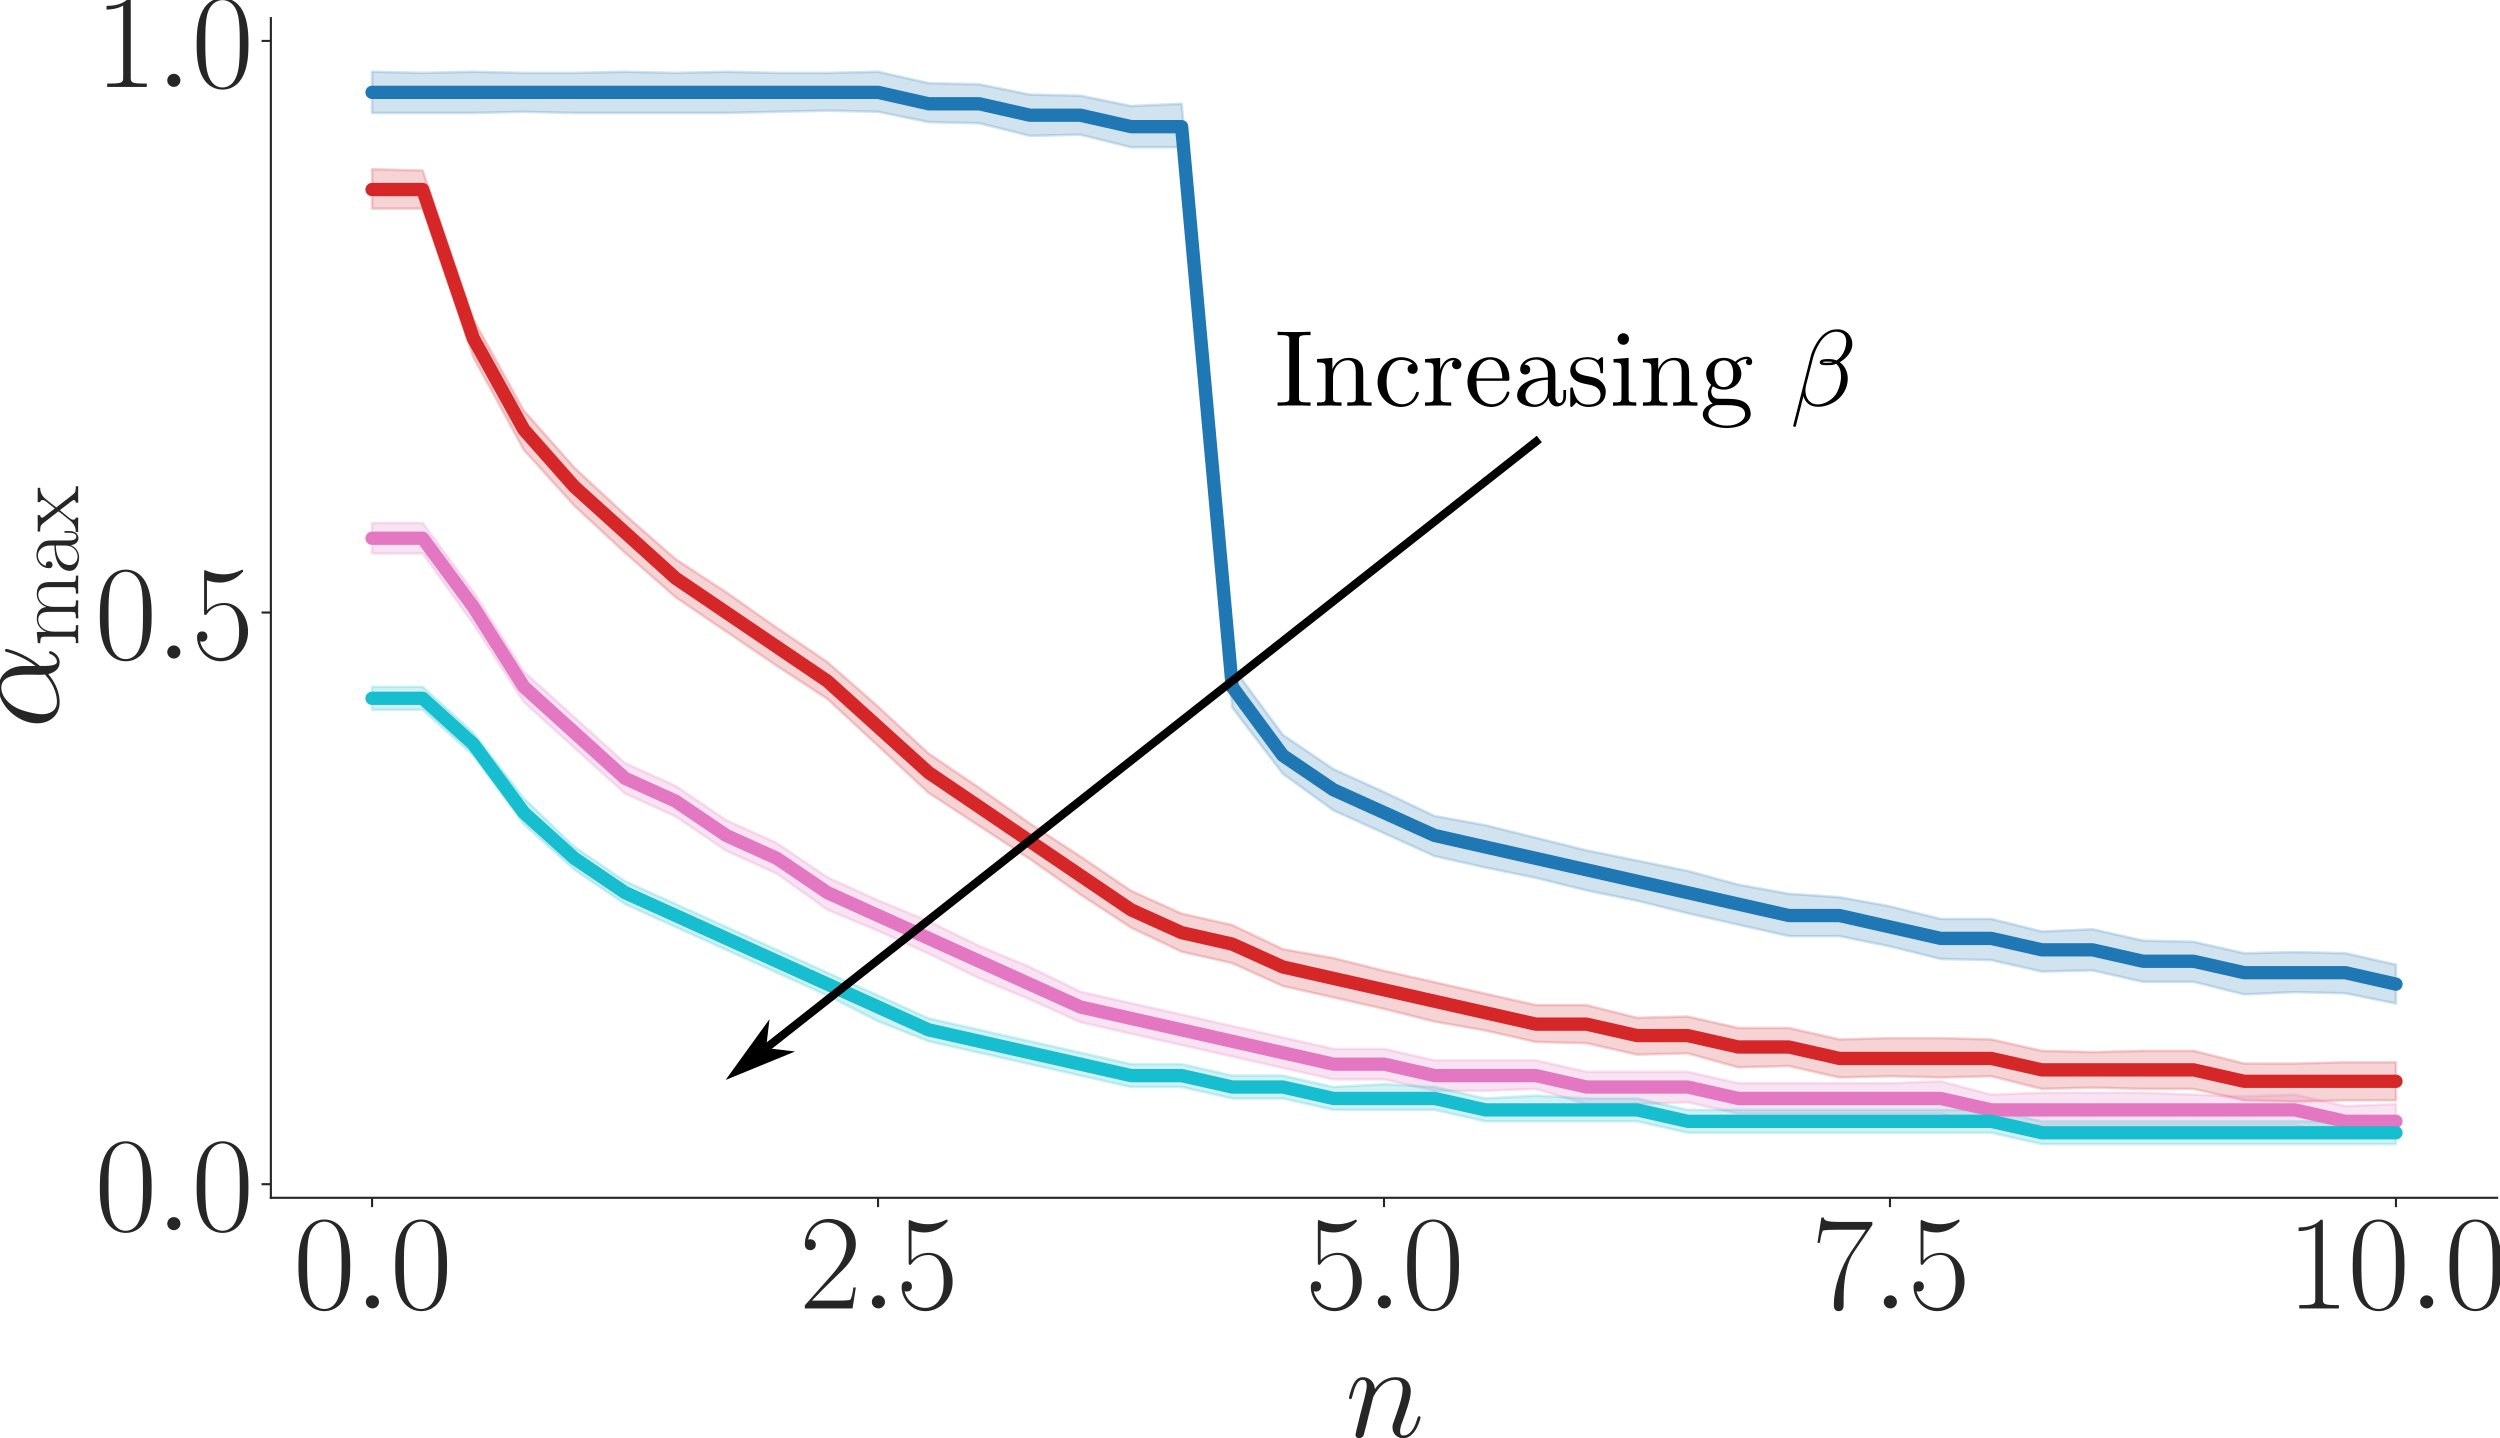 <?xml version="1.0" encoding="UTF-8" standalone="no"?>
<svg
   width="939.911pt"
   height="540.705pt"
   viewBox="0 0 939.911 540.705"
   version="1.1"
   id="svg79"
   sodipodi:docname="alphamax_range_sm.svg"
   inkscape:version="1.3.2 (091e20e, 2023-11-25)"
   xmlns:inkscape="http://www.inkscape.org/namespaces/inkscape"
   xmlns:sodipodi="http://sodipodi.sourceforge.net/DTD/sodipodi-0.dtd"
   xmlns:xlink="http://www.w3.org/1999/xlink"
   xmlns="http://www.w3.org/2000/svg"
   xmlns:svg="http://www.w3.org/2000/svg"
   xmlns:rdf="http://www.w3.org/1999/02/22-rdf-syntax-ns#"
   xmlns:cc="http://creativecommons.org/ns#"
   xmlns:dc="http://purl.org/dc/elements/1.1/">
  <sodipodi:namedview
     id="namedview79"
     pagecolor="#ffffff"
     bordercolor="#000000"
     borderopacity="0.25"
     inkscape:showpageshadow="2"
     inkscape:pageopacity="0.0"
     inkscape:pagecheckerboard="0"
     inkscape:deskcolor="#d1d1d1"
     inkscape:document-units="pt"
     inkscape:zoom="0.30729167"
     inkscape:cx="675.25424"
     inkscape:cy="301.01695"
     inkscape:window-width="1312"
     inkscape:window-height="652"
     inkscape:window-x="0"
     inkscape:window-y="25"
     inkscape:window-maximized="0"
     inkscape:current-layer="svg79" />
  <defs
     id="defs1">
    <style
       type="text/css"
       id="style1">*{stroke-linejoin: round; stroke-linecap: butt}</style>
    <marker
       style="overflow:visible"
       id="DartArrow"
       refX="0"
       refY="0"
       orient="auto-start-reverse"
       inkscape:stockid="Dart arrow"
       markerWidth="1"
       markerHeight="1"
       viewBox="0 0 1 1"
       inkscape:isstock="true"
       inkscape:collect="always"
       preserveAspectRatio="xMidYMid">
      <path
         style="fill:context-stroke;fill-rule:evenodd;stroke:none"
         d="M 0,0 5,-5 -12.5,0 5,5 Z"
         transform="scale(-0.5)"
         id="path6" />
    </marker>
  </defs>
  <g
     id="figure_1"
     transform="translate(-33.162,-62.307)">
    <g
       id="axes_1">
      <g
         id="patch_2">
        <path
           d="M 135,512.64 H 972 V 69.12 H 135 Z"
           style="fill:#ffffff"
           id="path2" />
      </g>
      <g
         id="matplotlib.axis_1">
        <g
           id="xtick_1">
          <g
             id="line2d_1">
            <defs
               id="defs2">
              <path
                 id="mc7eeea60b9"
                 d="M 0,0 V 3.5"
                 style="stroke:#262626;stroke-width:0.8" />
            </defs>
            <g
               id="g2">
              <use
                 xlink:href="#mc7eeea60b9"
                 x="173.045"
                 y="512.64"
                 style="fill:#262626;stroke:#262626;stroke-width:0.8"
                 id="use2" />
            </g>
          </g>
          <g
             id="text_1">
            <!-- $\mathdefault{0.0}$ -->
            <g
               style="fill:#262626"
               transform="matrix(0.5,0,0,-0.5,143.426,554.233)"
               id="g5">
              <defs
                 id="defs3">
                <path
                   id="CMR17-30"
                   d="m 2688,2025 c 0,391 -6,1055 -275,1566 -237,448 -615,607 -947,607 -308,0 -698,-140 -941,-601 C 269,3118 243,2524 243,2025 c 0,-364 7,-919 205,-1406 275,-658 768,-747 1018,-747 294,0 742,121 1004,728 192,442 218,959 218,1425 z M 1466,-26 c -410,0 -653,351 -743,838 -70,376 -70,926 -70,1284 0,492 0,901 83,1291 122,542 480,709 730,709 262,0 601,-173 723,-696 83,-364 89,-793 89,-1304 0,-416 0,-927 -76,-1304 C 2067,95 1690,-26 1466,-26 Z"
                   transform="scale(0.016)" />
                <path
                   id="CMMI12-3a"
                   d="M 1178,307 C 1178,492 1024,619 870,619 685,619 557,466 557,313 557,128 710,0 864,0 c 186,0 314,153 314,307 z"
                   transform="scale(0.016)" />
              </defs>
              <use
                 xlink:href="#CMR17-30"
                 transform="scale(0.996)"
                 id="use3" />
              <use
                 xlink:href="#CMMI12-3a"
                 transform="matrix(0.996,0,0,0.996,45.69,0)"
                 id="use4" />
              <use
                 xlink:href="#CMR17-30"
                 transform="matrix(0.996,0,0,0.996,72.788,0)"
                 id="use5" />
            </g>
          </g>
        </g>
        <g
           id="xtick_2">
          <g
             id="line2d_2">
            <g
               id="g6">
              <use
                 xlink:href="#mc7eeea60b9"
                 x="363.273"
                 y="512.64"
                 style="fill:#262626;stroke:#262626;stroke-width:0.8"
                 id="use6" />
            </g>
          </g>
          <g
             id="text_2">
            <!-- $\mathdefault{2.5}$ -->
            <g
               style="fill:#262626"
               transform="matrix(0.5,0,0,-0.5,333.653,554.233)"
               id="g9">
              <defs
                 id="defs6">
                <path
                   id="CMR17-32"
                   d="M 2669,989 H 2554 C 2490,536 2438,459 2413,420 2381,369 1920,369 1830,369 H 602 c 230,250 678,703 1222,1228 390,370 845,805 845,1438 0,755 -602,1189 -1274,1189 -704,0 -1133,-620 -1133,-1194 0,-250 186,-282 263,-282 64,0 256,39 256,262 0,197 -167,254 -256,254 -39,0 -77,-6 -103,-19 122,545 493,813 884,813 556,0 921,-441 921,-1023 0,-556 -326,-1035 -691,-1451 L 262,146 V 0 h 2253 z"
                   transform="scale(0.016)" />
                <path
                   id="CMR17-35"
                   d="m 730,3692 c 64,-26 326,-108 595,-108 595,0 921,327 1107,516 0,57 0,92 -38,92 -7,0 -20,0 -71,-29 -224,-105 -486,-190 -806,-190 -192,0 -480,26 -794,166 -70,32 -83,32 -89,32 -32,0 -39,-7 -39,-134 V 2203 c 0,-114 0,-146 64,-146 32,0 45,13 77,57 205,287 486,408 806,408 224,0 704,-140 704,-1233 0,-204 0,-574 -192,-868 C 1894,159 1645,25 1370,25 947,25 518,320 403,814 c 26,-7 77,-19 103,-19 83,0 243,45 243,243 0,172 -122,242 -243,242 -148,0 -244,-90 -244,-269 0,-557 442,-1139 1120,-1139 660,0 1287,568 1287,1392 0,766 -499,1360 -1120,1360 -327,0 -602,-121 -819,-350 z"
                   transform="scale(0.016)" />
              </defs>
              <use
                 xlink:href="#CMR17-32"
                 transform="scale(0.996)"
                 id="use7" />
              <use
                 xlink:href="#CMMI12-3a"
                 transform="matrix(0.996,0,0,0.996,45.69,0)"
                 id="use8" />
              <use
                 xlink:href="#CMR17-35"
                 transform="matrix(0.996,0,0,0.996,72.788,0)"
                 id="use9" />
            </g>
          </g>
        </g>
        <g
           id="xtick_3">
          <g
             id="line2d_3">
            <g
               id="g10">
              <use
                 xlink:href="#mc7eeea60b9"
                 x="553.5"
                 y="512.64"
                 style="fill:#262626;stroke:#262626;stroke-width:0.8"
                 id="use10" />
            </g>
          </g>
          <g
             id="text_3">
            <!-- $\mathdefault{5.0}$ -->
            <g
               style="fill:#262626"
               transform="matrix(0.5,0,0,-0.5,523.88,554.233)"
               id="g13">
              <use
                 xlink:href="#CMR17-35"
                 transform="scale(0.996)"
                 id="use11" />
              <use
                 xlink:href="#CMMI12-3a"
                 transform="matrix(0.996,0,0,0.996,45.69,0)"
                 id="use12" />
              <use
                 xlink:href="#CMR17-30"
                 transform="matrix(0.996,0,0,0.996,72.788,0)"
                 id="use13" />
            </g>
          </g>
        </g>
        <g
           id="xtick_4">
          <g
             id="line2d_4">
            <g
               id="g14">
              <use
                 xlink:href="#mc7eeea60b9"
                 x="743.727"
                 y="512.64"
                 style="fill:#262626;stroke:#262626;stroke-width:0.8"
                 id="use14" />
            </g>
          </g>
          <g
             id="text_4">
            <!-- $\mathdefault{7.5}$ -->
            <g
               style="fill:#262626"
               transform="matrix(0.5,0,0,-0.5,714.108,554.233)"
               id="g17">
              <defs
                 id="defs14">
                <path
                   id="CMR17-37"
                   d="m 2886,3941 v 140 H 1382 c -748,0 -761,84 -787,207 H 480 L 294,3094 h 116 c 19,121 64,446 140,567 39,51 512,51 621,51 H 2579 L 1869,2661 C 1395,1954 1069,999 1069,165 c 0,-76 0,-293 230,-293 231,0 231,217 231,299 v 294 c 0,1043 179,1731 473,2171 z"
                   transform="scale(0.016)" />
              </defs>
              <use
                 xlink:href="#CMR17-37"
                 transform="scale(0.996)"
                 id="use15" />
              <use
                 xlink:href="#CMMI12-3a"
                 transform="matrix(0.996,0,0,0.996,45.69,0)"
                 id="use16" />
              <use
                 xlink:href="#CMR17-35"
                 transform="matrix(0.996,0,0,0.996,72.788,0)"
                 id="use17" />
            </g>
          </g>
        </g>
        <g
           id="xtick_5">
          <g
             id="line2d_5">
            <g
               id="g18">
              <use
                 xlink:href="#mc7eeea60b9"
                 x="933.955"
                 y="512.64"
                 style="fill:#262626;stroke:#262626;stroke-width:0.8"
                 id="use18" />
            </g>
          </g>
          <g
             id="text_5">
            <!-- $\mathdefault{10.0}$ -->
            <g
               style="fill:#262626"
               transform="matrix(0.5,0,0,-0.5,892.912,554.233)"
               id="g22">
              <defs
                 id="defs18">
                <path
                   id="CMR17-31"
                   d="m 1702,4058 c 0,134 -6,134 -96,134 -249,-276 -627,-365 -985,-365 -19,0 -51,0 -58,-19 -6,-13 -6,-26 -6,-160 198,0 531,38 787,191 V 461 C 1344,236 1331,160 781,160 H 589 V 0 c 307,0 627,0 934,0 307,0 627,0 935,0 v 160 h -192 c -551,0 -564,70 -564,298 z"
                   transform="scale(0.016)" />
              </defs>
              <use
                 xlink:href="#CMR17-31"
                 transform="scale(0.996)"
                 id="use19" />
              <use
                 xlink:href="#CMR17-30"
                 transform="matrix(0.996,0,0,0.996,45.69,0)"
                 id="use20" />
              <use
                 xlink:href="#CMMI12-3a"
                 transform="matrix(0.996,0,0,0.996,91.381,0)"
                 id="use21" />
              <use
                 xlink:href="#CMR17-30"
                 transform="matrix(0.996,0,0,0.996,118.478,0)"
                 id="use22" />
            </g>
          </g>
        </g>
        <g
           id="text_6">
          <!-- $n$ -->
          <g
             style="fill:#262626"
             transform="matrix(0.5,0,0,-0.5,538.942,602.514)"
             id="g23">
            <defs
               id="defs22">
              <path
                 id="CMMI12-6e"
                 d="m 1318,1871 c 13,39 173,358 410,562 166,153 384,256 634,256 256,0 345,-192 345,-447 0,-364 -262,-1092 -390,-1437 -58,-154 -90,-237 -90,-352 0,-287 199,-517 506,-517 595,0 819,939 819,977 0,32 -26,58 -64,58 -58,0 -64,-19 -96,-128 C 3245,319 3002,64 2752,64 c -64,0 -166,0 -166,205 0,160 70,352 108,441 128,353 397,1070 397,1435 0,383 -224,671 -710,671 -570,0 -871,-401 -986,-561 -19,363 -281,561 -563,561 -205,0 -346,-121 -454,-338 -116,-230 -205,-613 -205,-639 0,-25 25,-57 70,-57 51,0 58,6 96,153 103,390 218,754 474,754 147,0 198,-103 198,-294 0,-141 -64,-390 -109,-588 L 723,1118 C 698,996 627,709 595,594 550,428 480,128 480,96 480,6 550,-64 646,-64 c 77,0 167,38 218,134 13,32 70,256 102,383 l 141,575 z"
                 transform="scale(0.016)" />
            </defs>
            <use
               xlink:href="#CMMI12-6e"
               transform="scale(0.996)"
               id="use23" />
          </g>
        </g>
      </g>
      <g
         id="matplotlib.axis_2">
        <g
           id="ytick_1">
          <g
             id="line2d_6">
            <defs
               id="defs23">
              <path
                 id="mcfb3d0f576"
                 d="M 0,0 H -3.5"
                 style="stroke:#262626;stroke-width:0.8" />
            </defs>
            <g
               id="g24">
              <use
                 xlink:href="#mcfb3d0f576"
                 x="135"
                 y="507.524"
                 style="fill:#262626;stroke:#262626;stroke-width:0.8"
                 id="use24" />
            </g>
          </g>
          <g
             id="text_7">
            <!-- $\mathdefault{0.0}$ -->
            <g
               style="fill:#262626"
               transform="matrix(0.5,0,0,-0.5,68.761,524.821)"
               id="g27">
              <use
                 xlink:href="#CMR17-30"
                 transform="scale(0.996)"
                 id="use25" />
              <use
                 xlink:href="#CMMI12-3a"
                 transform="matrix(0.996,0,0,0.996,45.69,0)"
                 id="use26" />
              <use
                 xlink:href="#CMR17-30"
                 transform="matrix(0.996,0,0,0.996,72.788,0)"
                 id="use27" />
            </g>
          </g>
        </g>
        <g
           id="ytick_2">
          <g
             id="line2d_7">
            <g
               id="g28">
              <use
                 xlink:href="#mcfb3d0f576"
                 x="135"
                 y="292.605"
                 style="fill:#262626;stroke:#262626;stroke-width:0.8"
                 id="use28" />
            </g>
          </g>
          <g
             id="text_8">
            <!-- $\mathdefault{0.5}$ -->
            <g
               style="fill:#262626"
               transform="matrix(0.5,0,0,-0.5,68.761,309.901)"
               id="g31">
              <use
                 xlink:href="#CMR17-30"
                 transform="scale(0.996)"
                 id="use29" />
              <use
                 xlink:href="#CMMI12-3a"
                 transform="matrix(0.996,0,0,0.996,45.69,0)"
                 id="use30" />
              <use
                 xlink:href="#CMR17-35"
                 transform="matrix(0.996,0,0,0.996,72.788,0)"
                 id="use31" />
            </g>
          </g>
        </g>
        <g
           id="ytick_3">
          <g
             id="line2d_8">
            <g
               id="g32">
              <use
                 xlink:href="#mcfb3d0f576"
                 x="135"
                 y="77.685"
                 style="fill:#262626;stroke:#262626;stroke-width:0.8"
                 id="use32" />
            </g>
          </g>
          <g
             id="text_9">
            <!-- $\mathdefault{1.0}$ -->
            <g
               style="fill:#262626"
               transform="matrix(0.5,0,0,-0.5,68.761,94.981)"
               id="g35">
              <use
                 xlink:href="#CMR17-31"
                 transform="scale(0.996)"
                 id="use33" />
              <use
                 xlink:href="#CMMI12-3a"
                 transform="matrix(0.996,0,0,0.996,45.69,0)"
                 id="use34" />
              <use
                 xlink:href="#CMR17-30"
                 transform="matrix(0.996,0,0,0.996,72.788,0)"
                 id="use35" />
            </g>
          </g>
        </g>
        <g
           id="text_10">
          <!-- $\alpha_{\mathrm{max}}$ -->
          <g
             style="fill:#262626"
             transform="matrix(0,-0.5,-0.5,0,55.072,336.3)"
             id="g39">
            <defs
               id="defs35">
              <path
                 id="CMMI12-b"
                 d="m 2963,1616 c 0,619 -352,1199 -1030,1199 C 1094,2815 256,1902 256,996 256,441 602,-64 1254,-64 c 397,0 871,153 1325,536 90,-357 288,-536 563,-536 346,0 519,358 519,441 0,57 -45,57 -64,57 -51,0 -58,-19 -77,-70 -58,-160 -205,-300 -358,-300 -199,0 -199,408 -199,798 653,779 807,1584 807,1590 0,58 -52,58 -71,58 -57,0 -64,-19 -89,-134 -84,-281 -250,-779 -647,-1303 z M 2560,626 C 1997,121 1491,64 1267,64 813,64 685,466 685,766 c 0,274 141,926 339,1278 262,447 621,644 909,644 621,0 621,-811 621,-1347 0,-159 -7,-325 -7,-485 0,-128 7,-160 13,-230 z"
                 transform="scale(0.016)" />
              <path
                 id="CMR17-6d"
                 d="m 4326,1933 c 0,319 -57,857 -819,857 -435,0 -736,-294 -851,-639 h -6 c -77,525 -455,639 -813,639 -506,0 -768,-390 -864,-646 h -7 v 646 l -755,-70 v -166 c 378,0 435,-39 435,-346 V 428 C 646,184 621,153 211,153 V -13 C 365,0 646,0 813,0 c 166,0 454,0 608,-13 v 166 c -410,0 -435,25 -435,275 v 1230 c 0,589 358,1030 806,1030 474,0 525,-422 525,-730 V 428 c 0,-244 -26,-275 -435,-275 V -13 c 153,13 435,13 601,13 167,0 455,0 608,-13 v 166 c -409,0 -435,25 -435,275 v 1230 c 0,589 358,1030 806,1030 474,0 525,-422 525,-730 V 428 c 0,-244 -25,-275 -435,-275 V -13 c 154,13 435,13 602,13 166,0 454,0 608,-13 v 166 c -410,0 -436,25 -436,275 z"
                 transform="scale(0.016)" />
              <path
                 id="CMR17-61"
                 d="m 2304,1653 c 0,419 0,641 -269,890 -237,209 -512,273 -729,273 -506,0 -871,-409 -871,-845 0,-243 192,-243 231,-243 83,0 230,50 230,226 0,158 -122,227 -230,227 -26,0 -58,-7 -77,-13 134,424 480,546 704,546 320,0 672,-285 672,-829 V 1600 C 1587,1600 1133,1549 774,1357 371,1133 256,813 256,570 256,77 832,-64 1171,-64 c 352,0 679,203 819,575 13,-278 192,-529 474,-529 134,0 474,88 474,585 V 920 H 2822 V 562 c 0,-384 -172,-434 -256,-434 -262,0 -262,330 -262,610 z M 1965,870 C 1965,317 1568,38 1216,38 896,38 646,275 646,570 c 0,191 84,530 455,735 307,173 659,199 864,199 z"
                 transform="scale(0.016)" />
              <path
                 id="CMR17-78"
                 d="m 1664,1477 c 192,249 410,529 589,739 211,242 454,344 736,344 v 166 c -109,0 -333,0 -448,0 -173,0 -371,0 -519,6 v -166 c 90,-13 141,-77 141,-166 0,-115 -64,-185 -96,-229 l -473,-598 -564,733 c -57,70 -57,82 -57,114 0,77 64,140 173,140 v 172 c -154,-6 -429,-6 -589,-6 -173,0 -378,0 -519,6 v -172 c 346,0 423,-26 576,-217 l 736,-948 c 13,-13 45,-51 45,-70 C 1395,1299 838,619 768,530 480,185 179,160 6,160 V 0 c 109,0 333,0 448,0 128,0 410,0 525,-6 v 166 c -38,6 -141,19 -141,165 0,115 52,185 109,261 l 531,650 557,-724 c 51,-70 128,-166 128,-211 0,-90 -77,-141 -179,-141 V -6 c 154,6 429,6 589,6 173,0 377,0 518,-6 v 166 c -320,0 -416,12 -569,210 z"
                 transform="scale(0.016)" />
            </defs>
            <use
               xlink:href="#CMMI12-b"
               transform="scale(0.996)"
               id="use36" />
            <use
               xlink:href="#CMR17-6d"
               transform="matrix(0.697,0,0,0.697,62.047,-14.944)"
               id="use37" />
            <use
               xlink:href="#CMR17-61"
               transform="matrix(0.697,0,0,0.697,115.89,-14.944)"
               id="use38" />
            <use
               xlink:href="#CMR17-78"
               transform="matrix(0.697,0,0,0.697,147.873,-14.944)"
               id="use39" />
          </g>
        </g>
      </g>
      <g
         id="PolyCollection_1">
        <defs
           id="defs39">
          <path
             id="md84818bd5e"
             d="m 173.045,-486.72 v 15.496 l 19.023,-0.011 h 19.023 l 19.023,-0.43 19.023,0.43 h 19.023 19.023 19.023 l 19.023,-0.43 19.023,-0.43 19.023,0.43 19.023,3.869 19.023,0.43 19.023,4.728 19.023,-0.419 19.023,4.728 19.023,-0.011 19.023,210.621 19.023,24.931 19.023,13.755 19.023,8.597 19.023,8.608 19.023,4.288 19.023,3.879 19.023,4.717 19.023,3.879 19.023,4.717 19.023,4.298 19.023,4.298 h 19.023 l 19.023,3.869 19.023,4.728 19.023,0.43 19.023,4.298 19.023,-0.43 19.023,4.298 h 19.023 l 19.023,4.728 19.023,-0.86 19.023,0.43 19.023,3.869 v -14.615 0 l -19.023,-4.309 -19.023,-0.43 -19.023,0.441 -19.023,-4.298 -19.023,-0.441 -19.023,-4.288 -19.023,0.86 -19.023,-4.728 H 762.75 l -19.023,-4.728 -19.023,-3.449 -19.023,-1.279 -19.023,-3.439 -19.023,-5.158 -19.023,-3.869 -19.023,-3.869 -19.023,-4.728 -19.023,-4.728 -19.023,-3.439 -19.023,-9.027 -19.023,-8.597 -19.023,-12.895 -19.023,-25.79 -19.023,-211.481 -19.023,0.849 -19.023,-3.869 -19.023,-0.419 -19.023,-3.869 -19.023,-0.43 -19.023,-4.309 -19.023,0.441 h -19.023 l -19.023,-0.43 -19.023,0.43 -19.023,-0.43 -19.023,0.43 h -19.023 l -19.023,-0.43 -19.023,0.43 z"
             style="stroke:#1f77b4;stroke-opacity:0.2" />
        </defs>
        <g
           clip-path="url(#p3e72cb9634)"
           id="g40">
          <use
             xlink:href="#md84818bd5e"
             x="0"
             y="576"
             style="fill:#1f77b4;fill-opacity:0.2;stroke:#1f77b4;stroke-opacity:0.2"
             id="use40" />
        </g>
      </g>
      <g
         id="PolyCollection_2">
        <defs
           id="defs40">
          <path
             id="mdc6556648a"
             d="m 173.045,-450.077 v 14.806 h 19.023 l 19.023,55.879 19.023,34.865 19.023,21.014 19.023,17.671 19.023,16.716 19.023,12.895 19.023,12.895 19.023,12.418 19.023,17.671 19.023,17.671 19.023,12.418 19.023,12.418 19.023,13.373 19.023,12.43 19.023,9.062 19.023,4.298 19.023,8.597 19.023,4.298 19.023,4.298 19.023,4.776 19.023,3.343 19.023,4.31 19.023,0.478 19.023,4.286 19.023,-0.478 19.023,5.254 19.023,-0.478 19.023,4.298 19.023,-0.466 19.023,0.466 19.023,-0.478 19.023,4.776 19.023,-0.478 19.023,0.478 h 19.023 l 19.023,4.298 19.023,0.478 19.023,-0.478 h 19.023 v -14.328 0 h -19.023 l -19.023,0.478 -19.023,-0.012 -19.023,-4.764 h -19.023 l -19.023,0.478 -19.023,-0.478 -19.023,-4.298 -19.023,-0.478 h -19.023 l -19.023,0.478 -19.023,-4.298 h -19.023 l -19.023,-4.298 -19.023,0.478 -19.023,-4.776 h -19.023 l -19.023,-4.298 -19.023,-4.298 -19.023,-4.298 -19.023,-4.776 -19.023,-3.343 -19.023,-9.074 -19.023,-4.298 -19.023,-8.597 -19.023,-12.895 -19.023,-12.418 -19.023,-13.373 -19.023,-12.895 -19.023,-17.671 -19.023,-16.716 -19.023,-12.895 -19.023,-13.373 -19.023,-12.418 -19.023,-16.728 -19.023,-17.659 -19.023,-21.492 -19.023,-34.387 -19.023,-55.879 z"
             style="stroke:#d62728;stroke-opacity:0.2" />
        </defs>
        <g
           clip-path="url(#p3e72cb9634)"
           id="g41">
          <use
             xlink:href="#mdc6556648a"
             x="0"
             y="576"
             style="fill:#d62728;fill-opacity:0.2;stroke:#d62728;stroke-opacity:0.2"
             id="use41" />
        </g>
      </g>
      <g
         id="PolyCollection_3">
        <defs
           id="defs41">
          <path
             id="m90d8291901"
             d="m 173.045,-317.066 v 11.48 l 19.023,-0.018 19.023,26.507 19.023,29.372 19.023,17.194 19.023,17.194 19.023,8.597 19.023,12.895 19.023,8.597 19.023,13.612 19.023,7.88 19.023,8.615 19.023,9.295 19.023,7.88 19.023,8.597 19.023,4.298 19.023,4.298 19.023,4.298 19.023,4.298 19.023,4.298 H 553.5 l 19.023,4.298 h 19.023 l 19.023,-0.716 19.023,5.731 h 19.023 l 19.023,-0.716 19.023,4.298 h 19.023 19.023 19.023 19.023 l 19.023,4.298 h 19.023 19.023 19.023 19.023 19.023 19.023 l 19.023,4.298 h 19.023 v -12.179 0 l -19.023,0.716 -19.023,-4.298 -19.023,0.698 -19.023,-0.698 -19.023,-0.716 h -19.023 -19.023 l -19.023,0.716 -19.023,-5.015 -19.023,0.716 h -19.023 -19.023 -19.023 l -19.023,-4.298 h -19.023 -19.023 l -19.023,-4.298 H 591.545 572.523 L 553.5,-119.34 h -19.023 l -19.023,-4.298 -19.023,-4.298 -19.023,-4.298 -19.023,-4.298 -19.023,-4.298 -19.023,-9.313 -19.023,-7.88 -19.023,-9.313 -19.023,-7.88 -19.023,-8.597 -19.023,-12.895 -19.023,-8.597 -19.023,-12.895 -19.023,-8.597 -19.023,-17.211 -19.023,-17.176 -19.023,-30.089 -19.023,-25.79 z"
             style="stroke:#e377c2;stroke-opacity:0.2" />
        </defs>
        <g
           clip-path="url(#p3e72cb9634)"
           id="g42">
          <use
             xlink:href="#m90d8291901"
             x="0"
             y="576"
             style="fill:#e377c2;fill-opacity:0.2;stroke:#e377c2;stroke-opacity:0.2"
             id="use42" />
        </g>
      </g>
      <g
         id="PolyCollection_4">
        <defs
           id="defs42">
          <path
             id="me4b872264d"
             d="m 173.045,-255.456 v 8.597 h 19.023 l 19.023,17.194 19.023,25.817 19.023,17.167 19.023,12.895 19.023,8.624 19.023,8.57 19.023,8.597 19.023,8.597 19.023,9.671 19.023,7.522 19.023,4.298 19.023,4.298 19.023,4.298 19.023,4.298 h 19.023 l 19.023,4.298 h 19.023 l 19.023,4.298 H 553.5 572.523 l 19.023,4.298 h 19.023 19.023 19.023 l 19.023,4.298 h 19.023 19.023 19.023 19.023 19.023 19.023 L 800.795,-83.52 h 19.023 19.023 19.023 19.023 19.023 19.023 19.023 v -8.597 0 h -19.023 -19.023 -19.023 -19.023 -19.023 -19.023 -19.023 l -19.023,-4.298 H 762.75 743.727 724.705 705.682 l -19.023,-0.027 -19.023,0.027 -19.023,-4.298 h -19.023 l -19.023,-1.075 -19.023,1.075 -19.023,-4.298 -19.023,-1.075 -19.023,1.075 -19.023,-4.298 h -19.023 l -19.023,-4.298 h -19.023 l -19.023,-4.325 -19.023,-4.272 -19.023,-4.298 -19.023,-4.298 -19.023,-8.624 -19.023,-8.57 -19.023,-8.597 -19.023,-8.597 -19.023,-8.597 -19.023,-8.597 -19.023,-12.895 -19.023,-18.268 -19.023,-24.716 -19.023,-17.194 z"
             style="stroke:#17becf;stroke-opacity:0.2" />
        </defs>
        <g
           clip-path="url(#p3e72cb9634)"
           id="g43">
          <use
             xlink:href="#me4b872264d"
             x="0"
             y="576"
             style="fill:#17becf;fill-opacity:0.2;stroke:#17becf;stroke-opacity:0.2"
             id="use43" />
        </g>
      </g>
      <g
         id="line2d_9">
        <path
           d="m 173.045,97.028 h 19.023 19.023 19.023 19.023 19.023 19.023 19.023 19.023 19.023 19.023 l 19.023,4.298 h 19.023 l 19.023,4.298 h 19.023 l 19.023,4.298 h 19.023 l 19.023,210.621 19.023,25.79 19.023,12.895 19.023,8.597 19.023,8.597 19.023,4.298 19.023,4.298 19.023,4.298 19.023,4.298 19.023,4.298 19.023,4.298 19.023,4.298 h 19.023 l 19.023,4.298 19.023,4.298 h 19.023 l 19.023,4.298 h 19.023 l 19.023,4.298 h 19.023 l 19.023,4.298 h 19.023 19.023 l 19.023,4.298"
           clip-path="url(#p3e72cb9634)"
           style="fill:none;stroke:#1f77b4;stroke-width:5;stroke-linecap:round"
           id="path43" />
      </g>
      <g
         id="line2d_10">
        <path
           d="m 173.045,133.564 h 19.023 l 19.023,55.879 19.023,34.387 19.023,21.492 19.023,17.194 19.023,17.194 19.023,12.895 19.023,12.895 19.023,12.895 19.023,17.194 19.023,17.194 19.023,12.895 19.023,12.895 19.023,12.895 19.023,12.895 19.023,8.597 19.023,4.298 19.023,8.597 19.023,4.298 19.023,4.298 19.023,4.298 19.023,4.298 19.023,4.298 h 19.023 l 19.023,4.298 h 19.023 l 19.023,4.298 h 19.023 l 19.023,4.298 h 19.023 19.023 19.023 l 19.023,4.298 h 19.023 19.023 19.023 l 19.023,4.298 h 19.023 19.023 19.023"
           clip-path="url(#p3e72cb9634)"
           style="fill:none;stroke:#d62728;stroke-width:5;stroke-linecap:round"
           id="path44" />
      </g>
      <g
         id="line2d_11">
        <path
           d="m 173.045,264.665 h 19.023 l 19.023,25.79 19.023,30.089 19.023,17.194 19.023,17.194 19.023,8.597 19.023,12.895 19.023,8.597 19.023,12.895 19.023,8.597 19.023,8.597 19.023,8.597 19.023,8.597 19.023,8.597 19.023,4.298 19.023,4.298 19.023,4.298 19.023,4.298 19.023,4.298 H 553.5 l 19.023,4.298 h 19.023 19.023 l 19.023,4.298 h 19.023 19.023 l 19.023,4.298 h 19.023 19.023 19.023 19.023 l 19.023,4.298 h 19.023 19.023 19.023 19.023 19.023 19.023 l 19.023,4.298 h 19.023"
           clip-path="url(#p3e72cb9634)"
           style="fill:none;stroke:#e377c2;stroke-width:5;stroke-linecap:round"
           id="path45" />
      </g>
      <g
         id="line2d_12">
        <path
           d="m 173.045,324.843 h 19.023 l 19.023,17.194 19.023,25.79 19.023,17.194 19.023,12.895 19.023,8.597 19.023,8.597 19.023,8.597 19.023,8.597 19.023,8.597 19.023,8.597 19.023,4.298 19.023,4.298 19.023,4.298 19.023,4.298 h 19.023 l 19.023,4.298 h 19.023 l 19.023,4.298 H 553.5 572.523 l 19.023,4.298 h 19.023 19.023 19.023 l 19.023,4.298 h 19.023 19.023 19.023 19.023 19.023 19.023 l 19.023,4.298 h 19.023 19.023 19.023 19.023 19.023 19.023 19.023"
           clip-path="url(#p3e72cb9634)"
           style="fill:none;stroke:#17becf;stroke-width:5;stroke-linecap:round"
           id="path46" />
      </g>
      <g
         id="patch_3">
        <path
           d="M 135,512.64 V 69.12"
           style="fill:none;stroke:#262626;stroke-width:0.8;stroke-linecap:square;stroke-linejoin:miter"
           id="path47" />
      </g>
      <g
         id="patch_5">
        <path
           d="M 135,512.64 H 972"
           style="fill:none;stroke:#262626;stroke-width:0.8;stroke-linecap:square;stroke-linejoin:miter"
           id="path49" />
      </g>
    </g>
  </g>
  <defs
     id="defs79">
    <clipPath
       id="p3e72cb9634">
      <rect
         x="135"
         y="69.12"
         width="837"
         height="443.52"
         id="rect79" />
    </clipPath>
  </defs>
  <g
     inkscape:label=""
     transform="matrix(4.088,0,0,4.088,103.389,-182.505)"
     id="g466"
     style="stroke-width:0.693;stroke-linecap:butt;stroke-linejoin:round">
    <g
       id="g8982"
       style="stroke-width:0.693;stroke-linecap:butt;stroke-linejoin:round">
      <g
         style="fill:#000000;fill-opacity:1;stroke-width:0.693;stroke-linecap:butt;stroke-linejoin:round"
         id="g9371">
        <g
           id="use1864"
           transform="translate(91.925,81.963)"
           style="stroke-width:0.693;stroke-linecap:butt;stroke-linejoin:round">
          <path
             style="stroke:none;stroke-width:0.693;stroke-linecap:butt;stroke-linejoin:round"
             d="M 2.25,-6.031 C 2.25,-6.391 2.266,-6.5 3.062,-6.5 h 0.25 v -0.312 c -0.344,0.031 -1.125,0.031 -1.516,0.031 -0.375,0 -1.172,0 -1.516,-0.031 V -6.5 h 0.25 c 0.797,0 0.828,0.109 0.828,0.469 v 5.25 c 0,0.359 -0.031,0.469 -0.828,0.469 h -0.25 V 0 c 0.344,-0.031 1.141,-0.031 1.516,-0.031 0.391,0 1.172,0 1.516,0.031 v -0.312 h -0.25 C 2.266,-0.312 2.25,-0.422 2.25,-0.781 Z m 0,0"
             id="path85" />
        </g>
        <g
           id="use5701"
           transform="translate(95.522,81.963)"
           style="stroke-width:0.693;stroke-linecap:butt;stroke-linejoin:round">
          <path
             style="stroke:none;stroke-width:0.693;stroke-linecap:butt;stroke-linejoin:round"
             d="M 1.094,-3.422 V -0.75 c 0,0.438 -0.109,0.438 -0.781,0.438 V 0 c 0.359,-0.016 0.859,-0.031 1.141,-0.031 0.25,0 0.766,0.016 1.109,0.031 v -0.312 c -0.672,0 -0.781,0 -0.781,-0.438 V -2.594 C 1.781,-3.625 2.5,-4.188 3.125,-4.188 c 0.641,0 0.75,0.531 0.75,1.109 V -0.75 c 0,0.438 -0.109,0.438 -0.781,0.438 V 0 c 0.344,-0.016 0.859,-0.031 1.125,-0.031 0.25,0 0.781,0.016 1.109,0.031 v -0.312 c -0.516,0 -0.766,0 -0.766,-0.297 v -1.906 c 0,-0.859 0,-1.156 -0.312,-1.516 -0.141,-0.172 -0.469,-0.375 -1.047,-0.375 C 2.469,-4.406 2,-3.984 1.719,-3.359 V -4.406 L 0.312,-4.297 v 0.312 c 0.703,0 0.781,0.062 0.781,0.562 z m 0,0"
             id="path83" />
        </g>
        <g
           id="use8995"
           transform="translate(101.058,81.963)"
           style="stroke-width:0.693;stroke-linecap:butt;stroke-linejoin:round">
          <path
             style="stroke:none;stroke-width:0.693;stroke-linecap:butt;stroke-linejoin:round"
             d="m 1.172,-2.172 c 0,-1.625 0.812,-2.047 1.344,-2.047 0.094,0 0.719,0.016 1.062,0.375 -0.406,0.031 -0.469,0.328 -0.469,0.453 0,0.266 0.188,0.453 0.453,0.453 0.266,0 0.469,-0.156 0.469,-0.469 0,-0.672 -0.766,-1.062 -1.531,-1.062 -1.25,0 -2.156,1.078 -2.156,2.312 0,1.281 0.984,2.266 2.141,2.266 1.328,0 1.656,-1.203 1.656,-1.297 0,-0.094 -0.109,-0.094 -0.141,-0.094 -0.078,0 -0.109,0.031 -0.125,0.094 -0.281,0.922 -0.938,1.047 -1.297,1.047 -0.531,0 -1.406,-0.422 -1.406,-2.031 z m 0,0"
             id="path82" />
        </g>
        <g
           id="use8293"
           transform="translate(105.485,81.963)"
           style="stroke-width:0.693;stroke-linecap:butt;stroke-linejoin:round">
          <path
             style="stroke:none;stroke-width:0.693;stroke-linecap:butt;stroke-linejoin:round"
             d="M 1.672,-3.312 V -4.406 L 0.281,-4.297 v 0.312 c 0.703,0 0.781,0.062 0.781,0.562 V -0.75 c 0,0.438 -0.109,0.438 -0.781,0.438 V 0 c 0.391,-0.016 0.859,-0.031 1.141,-0.031 0.391,0 0.859,0 1.266,0.031 V -0.312 H 2.469 c -0.734,0 -0.75,-0.109 -0.75,-0.469 V -2.312 c 0,-0.984 0.422,-1.875 1.172,-1.875 0.062,0 0.094,0 0.109,0.016 -0.031,0 -0.234,0.125 -0.234,0.391 0,0.266 0.219,0.422 0.438,0.422 0.172,0 0.422,-0.125 0.422,-0.438 0,-0.312 -0.312,-0.609 -0.734,-0.609 -0.734,0 -1.094,0.672 -1.219,1.094 z m 0,0"
             id="path81" />
        </g>
        <g
           id="use9585"
           transform="translate(109.387,81.963)"
           style="stroke-width:0.693;stroke-linecap:butt;stroke-linejoin:round">
          <path
             style="stroke:none;stroke-width:0.693;stroke-linecap:butt;stroke-linejoin:round"
             d="M 1.109,-2.516 C 1.172,-4 2.016,-4.25 2.359,-4.25 c 1.016,0 1.125,1.344 1.125,1.734 z m 0,0.219 h 2.781 c 0.219,0 0.25,0 0.25,-0.219 0,-0.984 -0.547,-1.953 -1.781,-1.953 -1.156,0 -2.078,1.031 -2.078,2.281 0,1.328 1.047,2.297 2.188,2.297 C 3.688,0.109 4.141,-1 4.141,-1.188 4.141,-1.281 4.062,-1.312 4,-1.312 c -0.078,0 -0.109,0.062 -0.125,0.141 -0.344,1.031 -1.25,1.031 -1.344,1.031 -0.5,0 -0.891,-0.297 -1.125,-0.672 -0.297,-0.469 -0.297,-1.125 -0.297,-1.484 z m 0,0"
             id="path80" />
        </g>
        <g
           id="use3126"
           transform="translate(113.815,81.963)"
           style="stroke-width:0.693;stroke-linecap:butt;stroke-linejoin:round">
          <path
             style="stroke:none;stroke-width:0.693;stroke-linecap:butt;stroke-linejoin:round"
             d="m 3.312,-0.75 c 0.047,0.391 0.312,0.812 0.781,0.812 0.219,0 0.828,-0.141 0.828,-0.953 v -0.562 h -0.25 v 0.562 c 0,0.578 -0.25,0.641 -0.359,0.641 -0.328,0 -0.375,-0.453 -0.375,-0.5 v -1.984 c 0,-0.422 0,-0.812 -0.359,-1.188 C 3.188,-4.312 2.688,-4.469 2.219,-4.469 c -0.828,0 -1.516,0.469 -1.516,1.125 0,0.297 0.203,0.469 0.469,0.469 0.281,0 0.453,-0.203 0.453,-0.453 0,-0.125 -0.047,-0.453 -0.516,-0.453 C 1.391,-4.141 1.875,-4.25 2.188,-4.25 c 0.5,0 1.062,0.391 1.062,1.281 v 0.359 c -0.516,0.031 -1.203,0.062 -1.828,0.359 -0.75,0.344 -1,0.859 -1,1.297 0,0.812 0.969,1.062 1.594,1.062 0.656,0 1.109,-0.406 1.297,-0.859 z M 3.25,-2.391 v 1 c 0,0.938 -0.719,1.281 -1.172,1.281 -0.484,0 -0.891,-0.344 -0.891,-0.844 0,-0.547 0.422,-1.375 2.062,-1.438 z m 0,0"
             id="path86" />
        </g>
        <g
           id="use2934"
           transform="translate(118.796,81.963)"
           style="stroke-width:0.693;stroke-linecap:butt;stroke-linejoin:round">
          <path
             style="stroke:none;stroke-width:0.693;stroke-linecap:butt;stroke-linejoin:round"
             d="m 2.078,-1.938 c 0.219,0.047 1.031,0.203 1.031,0.922 0,0.5 -0.344,0.906 -1.125,0.906 -0.844,0 -1.203,-0.562 -1.391,-1.422 C 0.562,-1.656 0.562,-1.688 0.453,-1.688 c -0.125,0 -0.125,0.062 -0.125,0.234 V -0.125 c 0,0.172 0,0.234 0.109,0.234 0.047,0 0.062,-0.016 0.25,-0.203 0.016,-0.016 0.016,-0.031 0.203,-0.219 0.438,0.406 0.891,0.422 1.094,0.422 1.141,0 1.609,-0.672 1.609,-1.391 0,-0.516 -0.297,-0.828 -0.422,-0.938 C 2.844,-2.547 2.453,-2.625 2.031,-2.703 1.469,-2.812 0.812,-2.938 0.812,-3.516 c 0,-0.359 0.25,-0.766 1.109,-0.766 1.094,0 1.156,0.906 1.172,1.203 0,0.094 0.094,0.094 0.109,0.094 0.141,0 0.141,-0.047 0.141,-0.234 v -1.016 c 0,-0.156 0,-0.234 -0.109,-0.234 -0.047,0 -0.078,0 -0.203,0.125 -0.031,0.031 -0.125,0.125 -0.172,0.156 -0.375,-0.281 -0.781,-0.281 -0.938,-0.281 -1.219,0 -1.594,0.672 -1.594,1.234 0,0.344 0.156,0.625 0.422,0.844 0.328,0.25 0.609,0.312 1.328,0.453 z m 0,0"
             id="path89" />
        </g>
        <g
           id="use5216"
           transform="translate(122.725,81.963)"
           style="stroke-width:0.693;stroke-linecap:butt;stroke-linejoin:round">
          <path
             style="stroke:none;stroke-width:0.693;stroke-linecap:butt;stroke-linejoin:round"
             d="M 1.766,-4.406 0.375,-4.297 v 0.312 c 0.641,0 0.734,0.062 0.734,0.547 V -0.75 c 0,0.438 -0.109,0.438 -0.781,0.438 V 0 C 0.641,-0.016 1.188,-0.031 1.422,-0.031 1.781,-0.031 2.125,-0.016 2.469,0 v -0.312 c -0.672,0 -0.703,-0.047 -0.703,-0.438 z m 0.031,-1.734 c 0,-0.312 -0.234,-0.531 -0.516,-0.531 -0.312,0 -0.531,0.266 -0.531,0.531 0,0.266 0.219,0.531 0.531,0.531 0.281,0 0.516,-0.219 0.516,-0.531 z m 0,0"
             id="path88" />
        </g>
        <g
           id="use5878"
           transform="translate(125.493,81.963)"
           style="stroke-width:0.693;stroke-linecap:butt;stroke-linejoin:round">
          <path
             style="stroke:none;stroke-width:0.693;stroke-linecap:butt;stroke-linejoin:round"
             d="M 1.094,-3.422 V -0.75 c 0,0.438 -0.109,0.438 -0.781,0.438 V 0 c 0.359,-0.016 0.859,-0.031 1.141,-0.031 0.25,0 0.766,0.016 1.109,0.031 v -0.312 c -0.672,0 -0.781,0 -0.781,-0.438 V -2.594 C 1.781,-3.625 2.5,-4.188 3.125,-4.188 c 0.641,0 0.75,0.531 0.75,1.109 V -0.75 c 0,0.438 -0.109,0.438 -0.781,0.438 V 0 c 0.344,-0.016 0.859,-0.031 1.125,-0.031 0.25,0 0.781,0.016 1.109,0.031 v -0.312 c -0.516,0 -0.766,0 -0.766,-0.297 v -1.906 c 0,-0.859 0,-1.156 -0.312,-1.516 -0.141,-0.172 -0.469,-0.375 -1.047,-0.375 C 2.469,-4.406 2,-3.984 1.719,-3.359 V -4.406 L 0.312,-4.297 v 0.312 c 0.703,0 0.781,0.062 0.781,0.562 z m 0,0"
             id="path84" />
        </g>
        <g
           id="use6433"
           transform="translate(131.028,81.963)"
           style="stroke-width:0.693;stroke-linecap:butt;stroke-linejoin:round">
          <path
             style="stroke:none;stroke-width:0.693;stroke-linecap:butt;stroke-linejoin:round"
             d="m 2.219,-1.719 c -0.875,0 -0.875,-1 -0.875,-1.219 0,-0.266 0.016,-0.594 0.156,-0.844 0.078,-0.109 0.312,-0.391 0.719,-0.391 0.859,0 0.859,0.984 0.859,1.219 0,0.266 0,0.594 -0.156,0.844 C 2.844,-2 2.609,-1.719 2.219,-1.719 Z M 1.062,-1.328 c 0,-0.031 0,-0.266 0.156,-0.469 0.391,0.281 0.812,0.312 1,0.312 0.922,0 1.609,-0.688 1.609,-1.453 0,-0.375 -0.156,-0.734 -0.406,-0.969 C 3.781,-4.25 4.141,-4.297 4.312,-4.297 c 0.031,0 0.078,0 0.109,0.016 C 4.312,-4.25 4.25,-4.141 4.25,-4.016 c 0,0.172 0.141,0.281 0.297,0.281 0.094,0 0.281,-0.062 0.281,-0.297 0,-0.172 -0.109,-0.484 -0.5,-0.484 -0.203,0 -0.641,0.062 -1.062,0.469 C 2.844,-4.375 2.438,-4.406 2.219,-4.406 c -0.938,0 -1.625,0.688 -1.625,1.453 0,0.438 0.219,0.812 0.469,1.031 -0.125,0.141 -0.312,0.469 -0.312,0.828 0,0.312 0.141,0.688 0.453,0.891 -0.609,0.156 -0.922,0.594 -0.922,0.984 0,0.719 0.984,1.266 2.203,1.266 1.172,0 2.203,-0.5 2.203,-1.281 0,-0.344 -0.125,-0.859 -0.641,-1.141 -0.531,-0.266 -1.109,-0.266 -1.719,-0.266 -0.25,0 -0.672,0 -0.75,-0.016 C 1.266,-0.703 1.062,-1 1.062,-1.328 Z M 2.5,1.828 c -1.016,0 -1.703,-0.516 -1.703,-1.047 0,-0.453 0.375,-0.828 0.812,-0.844 h 0.594 c 0.859,0 1.969,0 1.969,0.844 0,0.547 -0.703,1.047 -1.672,1.047 z m 0,0"
             id="path87" />
        </g>
      </g>
      <g
         style="fill:#000000;fill-opacity:1;stroke-width:0.693;stroke-linecap:butt;stroke-linejoin:round"
         id="g6697">
        <g
           id="use8577"
           transform="translate(139.331,81.963)"
           style="stroke-width:0.693;stroke-linecap:butt;stroke-linejoin:round">
          <path
             style="stroke:none;stroke-width:0.693;stroke-linecap:butt;stroke-linejoin:round"
             d="m 5.734,-5.672 c 0,-0.75 -0.547,-1.359 -1.359,-1.359 -0.578,0 -0.859,0.156 -1.203,0.406 C 2.625,-6.219 2.078,-5.25 1.891,-4.5 L 0.297,1.828 C 0.297,1.875 0.344,1.938 0.422,1.938 0.5,1.938 0.531,1.906 0.531,1.891 L 1.234,-0.875 c 0.188,0.609 0.625,0.969 1.359,0.969 C 3.312,0.094 4.062,-0.25 4.516,-0.688 5,-1.141 5.312,-1.781 5.312,-2.516 c 0,-0.719 -0.375,-1.25 -0.734,-1.484 0.578,-0.344 1.156,-0.953 1.156,-1.672 z M 3.938,-4.016 c -0.125,0.047 -0.234,0.062 -0.484,0.062 -0.141,0 -0.328,0.016 -0.438,-0.031 0.031,-0.109 0.391,-0.078 0.5,-0.078 0.203,0 0.297,0 0.422,0.047 z M 5.172,-5.906 c 0,0.703 -0.375,1.422 -0.891,1.734 C 4,-4.281 3.812,-4.297 3.516,-4.297 c -0.219,0 -0.781,-0.016 -0.781,0.312 0,0.281 0.516,0.25 0.688,0.25 0.375,0 0.531,0 0.828,-0.125 0.375,0.359 0.422,0.672 0.438,1.125 0.016,0.578 -0.219,1.328 -0.5,1.719 C 3.797,-0.484 3.125,-0.125 2.562,-0.125 c -0.766,0 -1.141,-0.578 -1.141,-1.281 0,-0.094 0,-0.25 0.047,-0.438 L 2.109,-4.359 C 2.328,-5.219 3.047,-6.812 4.25,-6.812 c 0.578,0 0.922,0.312 0.922,0.906 z m 0,0"
             id="path90" />
        </g>
      </g>
    </g>
  </g>
  <path
     style="fill:#74cbf1;stroke:#000000;stroke-width:3.1;stroke-linecap:butt;stroke-linejoin:round;stroke-dasharray:none;marker-end:url(#DartArrow)"
     d="M 578.727,165.051 288.02,394.035"
     id="path79" />
</svg>
